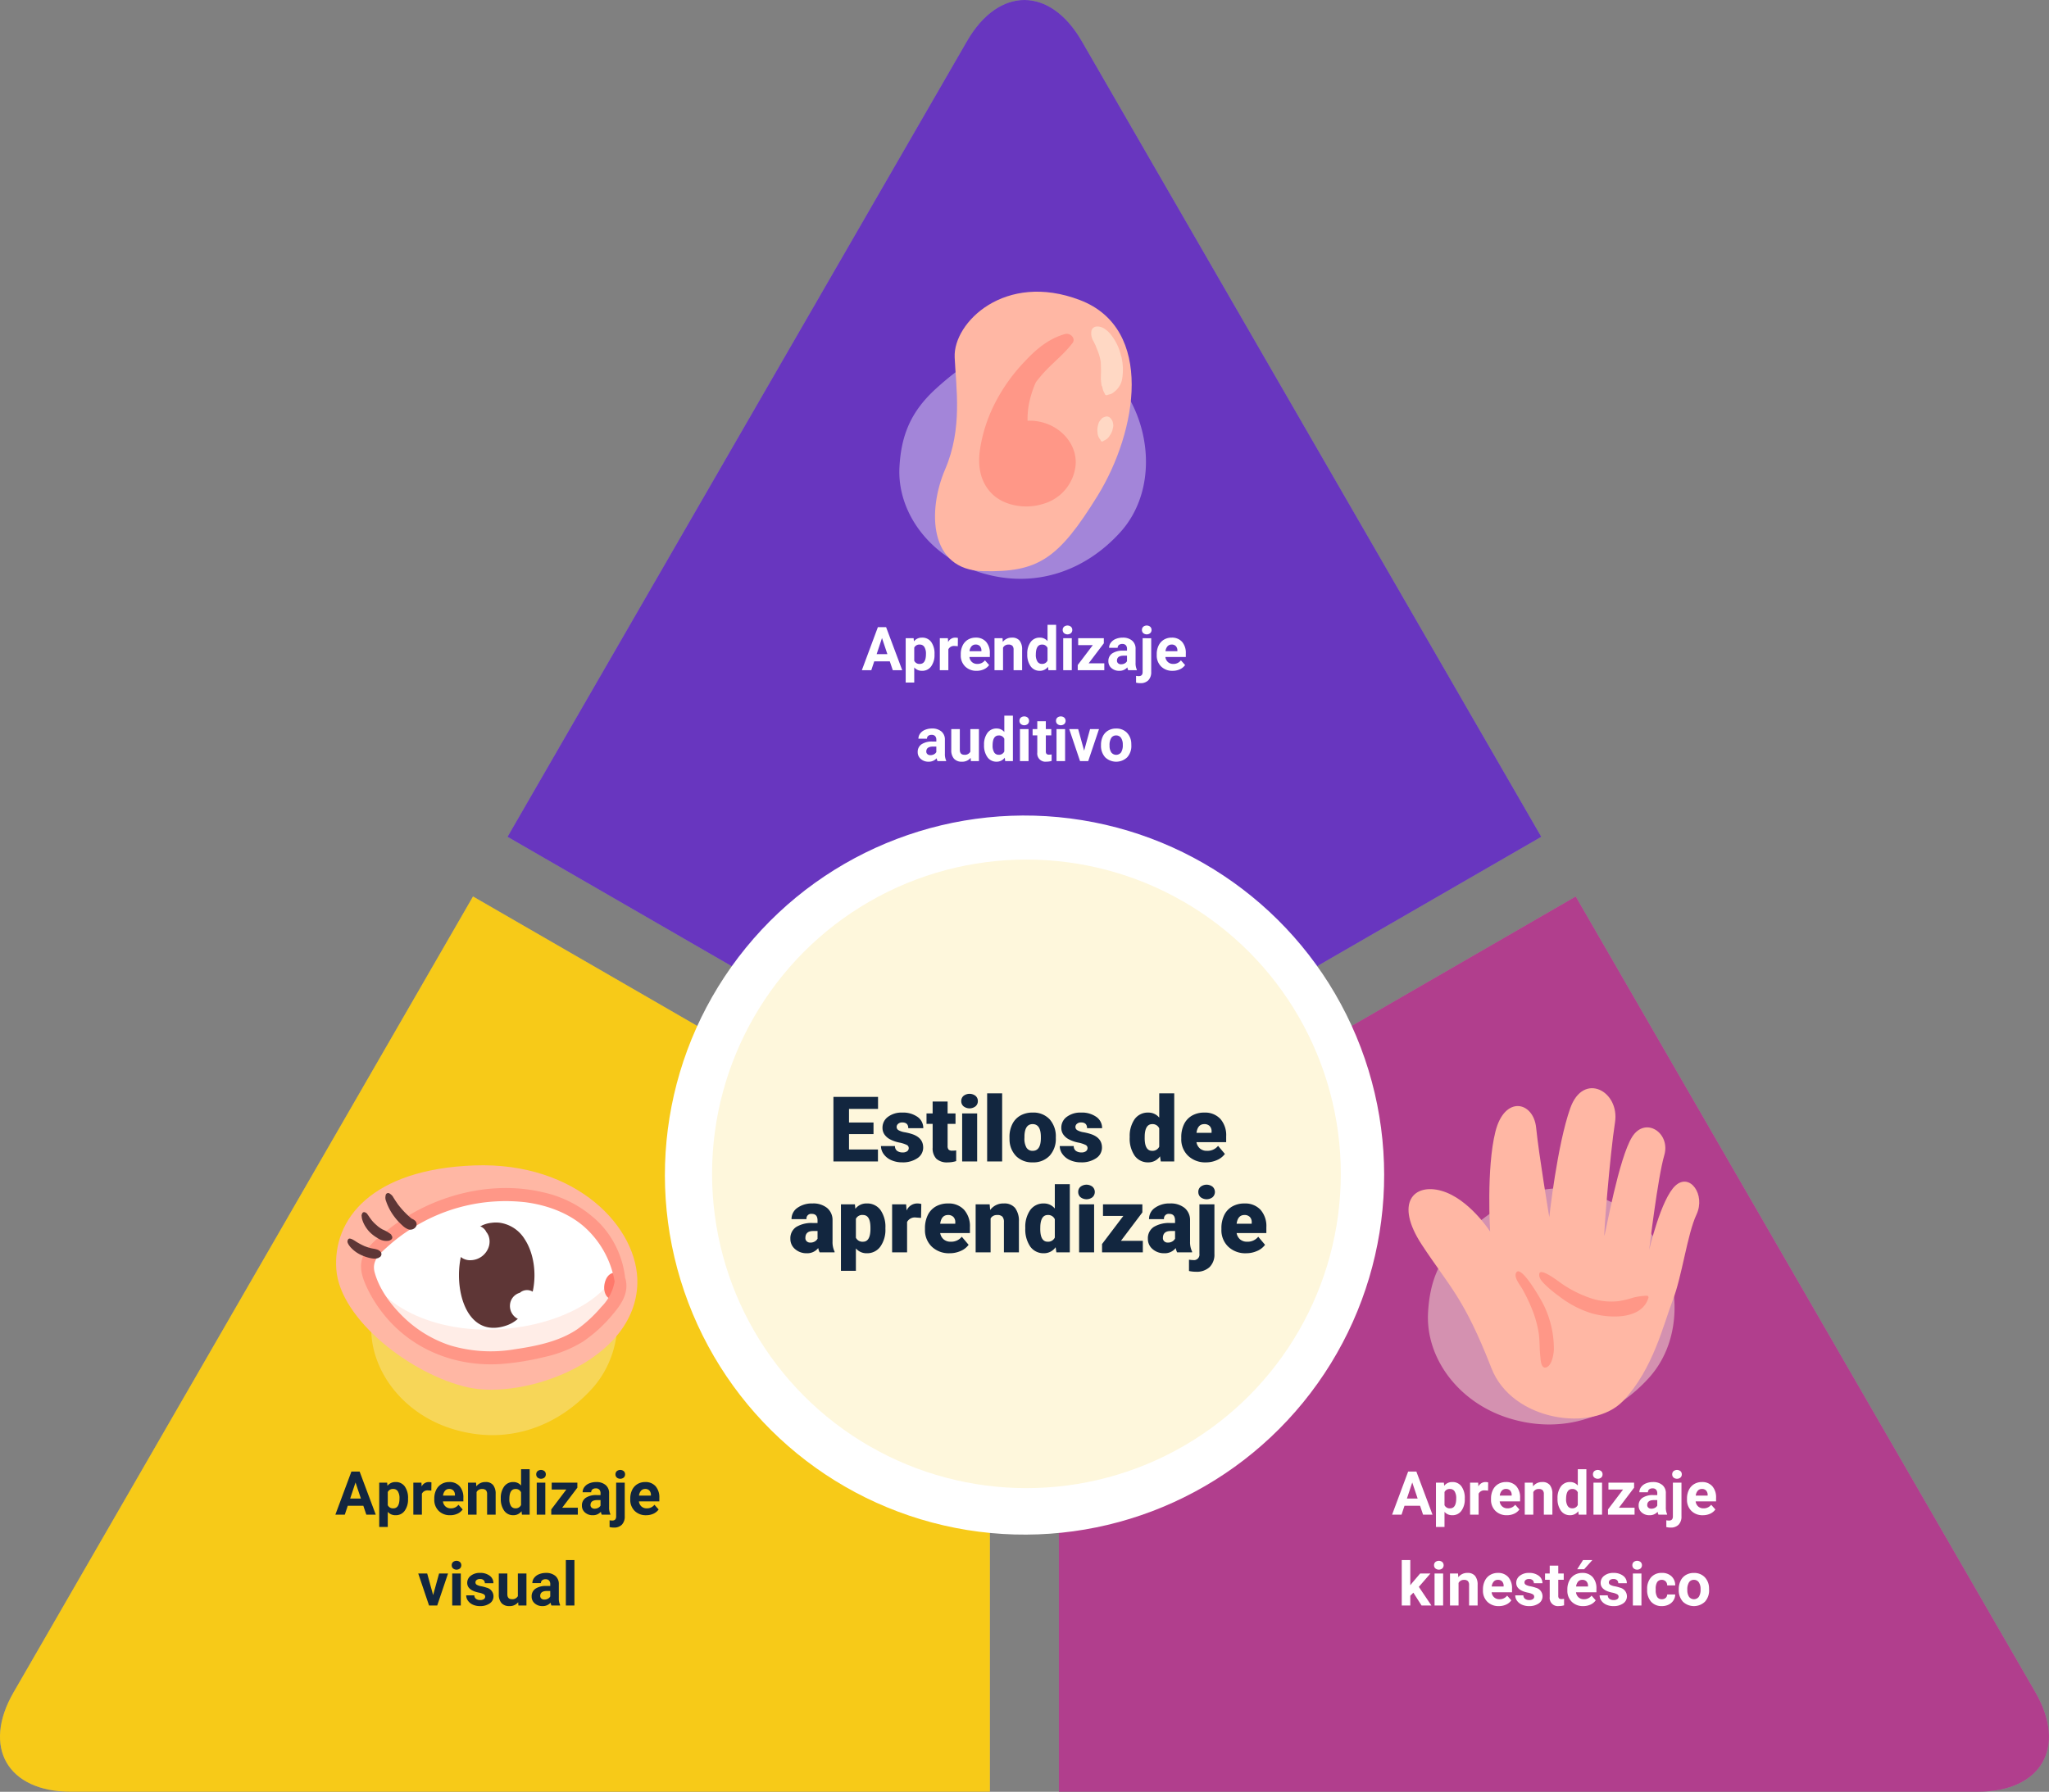 <svg xmlns="http://www.w3.org/2000/svg" width="540.978" height="473.183" viewBox="0 0 540.978 473.183">
  <rect x="0" y="0" width="540.978" height="473.183" fill="#808080" stroke="none"/>
  <g id="Grupo_136767" data-name="Grupo 136767" transform="translate(-529.511 -4696.729)">
    <g id="Grupo_136760" data-name="Grupo 136760" transform="translate(-0.489)">
      <g id="R9" transform="translate(530.001 4696.737)">
        <g id="Capa_2" data-name="Capa 2" transform="translate(-0.001 -0.007)">
          <g id="Capa_1" data-name="Capa 1">
            <g id="Grupo_136234" data-name="Grupo 136234">
              <g id="Shadow_2" data-name="Shadow 2">
                <g id="Grupo_136233" data-name="Grupo 136233">
                  <path id="Trazado_190491" data-name="Trazado 190491" d="M261.354,423.3H18.75C2,423.3-4.788,411.535,3.585,397.043l121.3-210.173,136.466,78.8V423.292Z" transform="translate(0.001 49.878)" fill="#939598"/>
                  <path id="Trazado_190492" data-name="Trazado 190492" d="M242.236,299.767,105.77,220.981l121.3-210.109c8.374-14.506,21.942-14.506,30.316,0L378.7,220.981,242.237,299.767Z" transform="translate(28.227 0.007)" fill="#939598"/>
                  <path id="Trazado_190493" data-name="Trazado 190493" d="M463.338,423.3H220.67V265.72l136.466-78.85L478.5,397.03c8.374,14.506,1.584,26.262-15.164,26.262Z" transform="translate(58.89 49.878)" fill="#939598"/>
                </g>
              </g>
              <g id="Body">
                <g id="_03" data-name="03" transform="translate(279.56 236.748)">
                  <path id="Trazado_190494" data-name="Trazado 190494" d="M463.338,423.3H220.67V265.72l136.466-78.85L478.5,397.03c8.374,14.506,1.584,26.262-15.164,26.262Z" transform="translate(-220.67 -186.87)" fill="#b13e8d"/>
                </g>
                <g id="_02" data-name="02" transform="translate(133.997)">
                  <path id="Trazado_190495" data-name="Trazado 190495" d="M242.236,299.767,105.77,220.981l121.3-210.109c8.374-14.506,21.942-14.506,30.316,0L378.7,220.981,242.237,299.767Z" transform="translate(-105.77 0.007)" fill="#6836bf"/>
                </g>
                <g id="_01" data-name="01" transform="translate(0 236.748)">
                  <path id="Trazado_190496" data-name="Trazado 190496" d="M261.354,423.3H18.75C2,423.3-4.788,411.535,3.585,397.043l121.3-210.173,136.466,78.8V423.292Z" transform="translate(0.001 -186.87)" fill="#f7ca18"/>
                </g>
              </g>
              <g id="Shadow" transform="translate(184.051 224.27)">
                <path id="Trazado_190497" data-name="Trazado 190497" d="M227.968,342.384A82.682,82.682,0,1,1,310.656,259.7,82.782,82.782,0,0,1,227.968,342.384Z" transform="translate(-145.28 -177.02)" fill="#58595b"/>
              </g>
              <g id="Circle" transform="translate(161.586 201.41)">
                <circle id="Elipse_5250" data-name="Elipse 5250" cx="94.951" cy="94.951" r="94.951" transform="translate(0 187.461) rotate(-80.8)" fill="#fff"/>
              </g>
            </g>
          </g>
        </g>
      </g>
      <circle id="Elipse_5251" data-name="Elipse 5251" cx="83" cy="83" r="83" transform="translate(718 4923.729)" fill="#fef7dc"/>
      <g id="Grupo_136764" data-name="Grupo 136764" transform="translate(0 3)">
        <path id="Trazado_193969" data-name="Trazado 193969" d="M34.429,1.719C24.748,1.864,16.4,7.727,9.659,13.872,2.944,19.986.488,26.306.039,34.557-.615,46.55,8.078,58.247,21.3,62.391c14.541,4.555,27.918-.517,37.067-10.647,9.818-10.875,8.327-28.6-.586-39.576C54.475,8.1,47.768,4.6,42.368,2.906a25.117,25.117,0,0,0-7.947-1.186Z" transform="translate(767.437 4782.514)" fill="#f7f4ff" opacity="0.414"/>
        <g id="Grupo_136743" data-name="Grupo 136743" transform="translate(776.862 4770.76)">
          <path id="Trazado_193970" data-name="Trazado 193970" d="M28.222,17.321c-.409-9.18,13.3-22.658,33.075-15.1S76.4,36.963,65.97,53.876s-15.819,20.238-30.2,19.94S21.03,57.809,25.7,46.927s2.872-21.454,2.519-29.606Z" transform="translate(-23.03 -0.006)" fill="#ffb7a4"/>
          <path id="Trazado_193971" data-name="Trazado 193971" d="M52.305,34.185a12.93,12.93,0,0,0-5.943-1.149,22.083,22.083,0,0,1,.254-3.822,27.14,27.14,0,0,1,1.922-6.33.084.084,0,0,1,.022-.044c.674-.862,1.359-1.712,2.11-2.53,2.464-2.7,5.446-4.96,7.6-7.866.829-1.116-.552-2.729-2.088-2.287C51.5,11.5,48.2,14.576,45.224,17.791A46.037,46.037,0,0,0,37.8,28.308a40.124,40.124,0,0,0-4.01,12.362c-.585,4.01-.077,8.3,3.049,11.522,3.193,3.292,8.948,4.286,13.6,2.806a11.832,11.832,0,0,0,8.595-10.13c.431-4.286-2.209-8.606-6.717-10.683Z" transform="translate(-21.925 1.049)" fill="#ff9787"/>
          <path id="Trazado_193972" data-name="Trazado 193972" d="M68.272,16.24a13.649,13.649,0,0,0-2.353-5.281,7.69,7.69,0,0,0-2.176-2.132c-1.1-.619-2.85-.917-3.325.652a4.094,4.094,0,0,0,.541,2.74c.155.309.32.619.475.939.033.055.044.088.066.122V13.3l.2.53c.044.1.177.453.276.674.022.055.11.265.122.3.144.365.265.729.376,1.1.1.342.188.674.265,1.016.044.188.077.387.11.574,0,.044.022.144.033.221a40.09,40.09,0,0,1,.022,4.154,9.541,9.541,0,0,0,.11,1.37,3.342,3.342,0,0,0,.122.74c.055.133.144.254.077.044.133.409.177.84.331,1.259.144.376.354.619.4.829a.517.517,0,0,0,.751.3c.331-.155.74-.166,1.1-.365a6.023,6.023,0,0,0,.994-.751A5.454,5.454,0,0,0,68.471,22.5a14.664,14.664,0,0,0-.166-6.275Z" transform="translate(-19.124 0.865)" fill="#ffd8c4"/>
          <path id="Trazado_193973" data-name="Trazado 193973" d="M66.039,32.271a3.938,3.938,0,0,0-.11-.806,1.966,1.966,0,0,0-.409-.895,3.328,3.328,0,0,0-.243-.309,1.355,1.355,0,0,0-1.359-.365l-.4.166c.387-.177.342-.155-.144.044a1.887,1.887,0,0,0-.53.442,7.6,7.6,0,0,0-.475.608,2.617,2.617,0,0,0-.3.773,4.852,4.852,0,0,0-.188,2.176,2.76,2.76,0,0,0,.1.674,1.753,1.753,0,0,0,.077.221,1.146,1.146,0,0,0,.243.475,1.335,1.335,0,0,0,.342.508h.011a.193.193,0,0,0,.011.055,1.7,1.7,0,0,0,.088.21c.122.276.486.232.663.088,0,0,.1-.077.166-.133.11-.033.365-.155.32-.133a1.721,1.721,0,0,0,.221-.177c.077-.066.088-.077.044-.033s-.033.033,0,.011a.987.987,0,0,0,.331-.243c.055-.055.11-.1.166-.155a2.944,2.944,0,0,0,.442-.608,4.408,4.408,0,0,0,.8-1.834,4.654,4.654,0,0,0,.133-.784Z" transform="translate(-18.967 3.117)" fill="#ffd8c4"/>
        </g>
      </g>
      <path id="Trazado_193974" data-name="Trazado 193974" d="M34.429,5.037C24.748,5.181,16.4,11.045,9.659,17.189,2.944,23.3.488,29.624.039,37.875-.615,49.868,8.078,61.564,21.3,65.709c14.541,4.555,27.918-.517,37.067-10.647,9.818-10.875,8.327-28.6-.586-39.576-3.308-4.069-10.016-7.567-15.415-9.27a25.117,25.117,0,0,0-7.947-1.186Z" transform="translate(906.996 5005.527)" fill="#fef7dc" opacity="0.451"/>
      <g id="Grupo_136745" data-name="Grupo 136745" transform="translate(901.875 4984.111)">
        <path id="Trazado_193975" data-name="Trazado 193975" d="M33.891,73.955C26.6,55.221,22.784,52.436,15.5,41.329S13.423,25.022,20.7,27.1s12.84,10.76,12.84,10.76S32.5,21.208,34.931,11.488,45,3.5,45.691,10.448s3.467,23.6,3.467,23.6,2.08-19.081,5.548-28.8S67.823.786,66.506,9.061,63.385,39.942,63.732,38.9s3.814-20.48,7.293-26.027,10.228-1.063,8.495,4.831-3.987,25.01-3.987,25.01,3.12-13.534,6.946-17,7.986,2.427,5.548,7.639-3.814,16.307-6.241,22.56S76.584,74.3,68.6,82.635s-29.275,5.293-34.707-8.68Z" transform="translate(-11.991 0.001)" fill="#ffb7a4"/>
        <path id="Trazado_193976" data-name="Trazado 193976" d="M43.72,50.438c-.485-1.017-5.744-10.3-7.062-8.321-.821,1.237,1.005,3.363,1.583,4.4a45.3,45.3,0,0,1,2.647,5.559,29.174,29.174,0,0,1,1.63,5.836c.347,2.092.22,4.184.451,6.276.092.786.116,3.456,1.549,3.028,1.526-.451,2-3.49,2.046-4.773a26.388,26.388,0,0,0-2.843-12.02Z" transform="translate(-8.182 6.518)" fill="#ff9787"/>
        <path id="Trazado_193977" data-name="Trazado 193977" d="M70.247,48.262a17.261,17.261,0,0,0-3.525.485,28.763,28.763,0,0,1-3.664.913,17.083,17.083,0,0,1-7.882-.844A30.867,30.867,0,0,1,47.4,44.795c-.439-.3-5.166-3.964-5.513-2.392-.254,1.144.763,2.173,1.5,2.912a33.975,33.975,0,0,0,3.791,3.144A27.019,27.019,0,0,0,55.673,52.9c4.692,1.352,13.256,1.78,15.013-4.091a.45.45,0,0,0-.428-.566Z" transform="translate(-7.342 6.544)" fill="#ff9787"/>
      </g>
      <g id="OBJECTS" transform="translate(628 5013.372)">
        <g id="Grupo_136749" data-name="Grupo 136749" transform="translate(0 0)">
          <path id="Trazado_193978" data-name="Trazado 193978" d="M34.429,0C24.748.144,16.4,6.015,9.652,12.152,2.944,18.266.488,24.586.039,32.837-.615,44.83,8.078,56.527,21.3,60.671c14.541,4.555,27.918-.517,37.067-10.647,9.818-10.875,8.327-28.6-.586-39.576C54.475,6.38,47.768,2.881,42.368,1.178A25.306,25.306,0,0,0,34.429,0Z" transform="translate(-0.005 0.004)" fill="#f7f4ff" opacity="0.28"/>
          <g id="Grupo_136748" data-name="Grupo 136748" transform="translate(-9.268 -8.908)">
            <path id="Trazado_193979" data-name="Trazado 193979" d="M83.593,38.125C83.924,23.557,67.7,6,40.541,6.994S3.124,21.242,4.116,34.486,23.988,62.3,38.887,65.617,83.119,58.67,83.593,38.136Z" transform="translate(-4.051 -6.954)" fill="#ffb7a4"/>
            <path id="Trazado_193980" data-name="Trazado 193980" d="M11.86,34.3c.143-6.131,14.182-21.206,35.6-20.346s28.937,13.884,30.591,22.43S66.922,57.932,46.7,58.406,11.607,45.349,11.86,34.288Z" transform="translate(-3.249 -6.238)" fill="#ffede7"/>
            <path id="Trazado_193981" data-name="Trazado 193981" d="M11.47,31.122C11.779,26.192,26.159,13.7,47.476,13.83s28.474,10.388,29.9,17.225S65.716,48.678,45.546,49.593,10.93,40.032,11.481,31.133Z" transform="translate(-3.289 -6.247)" fill="#fff"/>
            <path id="Trazado_193982" data-name="Trazado 193982" d="M50.86,25.126a9.282,9.282,0,0,0-6.595-4.4,8.371,8.371,0,0,0-2.228.022,7.442,7.442,0,0,0-4.113,1.764c-.132.11-.265.21-.4.32-.022.022-.055.044-.077.066l-.232.232c-.1.1-.221.2-.32.3-6.341,6.848-4.191,29.091,9.186,24.4,7.83-2.746,9.318-15.726,4.775-22.717Z" transform="translate(-1.027 -5.545)" fill="#5e3636"/>
            <path id="Trazado_193983" data-name="Trazado 193983" d="M41.264,23.944a3.387,3.387,0,0,0-.54-.871c-.044-.077-.066-.154-.11-.232a3.088,3.088,0,0,0-1.279-1.158,3.9,3.9,0,0,0-3.463.088,4.92,4.92,0,0,0-2.15,2.79,6.985,6.985,0,0,0-.3,1.169,3.508,3.508,0,0,0-.088,3.286,3.9,3.9,0,0,0,3.308,1.533A5.145,5.145,0,0,0,41.3,27.264a4.484,4.484,0,0,0-.022-3.319Z" transform="translate(-1.08 -5.477)" fill="#fff"/>
            <path id="Trazado_193984" data-name="Trazado 193984" d="M52.9,38.692a3.153,3.153,0,0,0-1.4-1.533,2.909,2.909,0,0,0-2.647.011,2.627,2.627,0,0,0-.54.375,3.7,3.7,0,0,0-1.378.728,3.608,3.608,0,0,0-1.246,2.459,3.828,3.828,0,0,0,2.735,3.981,3.69,3.69,0,0,0,4.235-1.9,5.33,5.33,0,0,0,.618-2.128,4.2,4.2,0,0,0-.4-2.007Z" transform="translate(0.226 -3.881)" fill="#fff"/>
            <path id="Trazado_193985" data-name="Trazado 193985" d="M70.942,35.992a.751.751,0,0,0,.033-.132,2.577,2.577,0,0,1,.077-.276.872.872,0,0,1,.055-.143c.022-.055.055-.121.066-.143a1.74,1.74,0,0,1,.165-.265c.11-.165.187-.353.3-.529a1.119,1.119,0,0,0,.132-.783,1,1,0,0,0-.805-.926,1.251,1.251,0,0,0-.915.121,2.716,2.716,0,0,0-.893.761,3.144,3.144,0,0,0-.364.573,5.549,5.549,0,0,0-.529,1.864c-.143,1.257.265,3.044,1.621,3.463a1.213,1.213,0,0,0,1.522-1.158,2.42,2.42,0,0,0-.287-1.07v-.011h0c-.022-.088-.055-.176-.077-.265s-.055-.2-.077-.3a.083.083,0,0,0-.011-.055,4.42,4.42,0,0,1-.011-.54v-.165Z" transform="translate(2.546 -4.302)" fill="#ff796b"/>
            <path id="Trazado_193986" data-name="Trazado 193986" d="M79.912,36.594a1.5,1.5,0,0,0-.143-.331,24.911,24.911,0,0,0-6.528-14.336,30.145,30.145,0,0,0-15.1-8.381C46.609,10.789,34.026,13.2,23.77,18.961a51.922,51.922,0,0,0-7.289,4.985C14.264,25.754,11.6,27.86,10.5,30.584c-1.191,2.977.1,6.131,1.434,8.833A35.272,35.272,0,0,0,16.3,46.111c7.565,9.23,19.122,13.608,30.9,12.748a69.616,69.616,0,0,0,11.27-1.842,32.692,32.692,0,0,0,10.112-4.025,38.027,38.027,0,0,0,7.973-7.311c2.195-2.569,4.18-5.58,3.341-9.076ZM73.45,43.817a35.684,35.684,0,0,1-6.264,5.834c-4.8,3.286-10.951,4.51-16.608,5.337a37.355,37.355,0,0,1-17.027-1.026A32,32,0,0,1,21.4,46.651c-3.352-3.2-6.562-7.455-7.786-12-.816-3.044,1.323-4.874,3.4-6.749a44.933,44.933,0,0,1,6.363-4.8A46.186,46.186,0,0,1,53.446,16.16c5.558.728,11.182,2.724,15.461,6.44a25.017,25.017,0,0,1,8.072,14.479,12.631,12.631,0,0,1-3.529,6.738Z" transform="translate(-3.436 -6.393)" fill="#ff9787"/>
            <path id="Trazado_193987" data-name="Trazado 193987" d="M23.493,20.756c.452.32-.055-.044-.143-.11a1.313,1.313,0,0,0-.165-.1c-.143-.077-.3-.143-.441-.221h-.011L22.71,20.3l-.232-.2-.507-.441a24.477,24.477,0,0,1-1.831-1.875c-.265-.309-.518-.618-.772-.937a1.407,1.407,0,0,0-.132-.165,2.076,2.076,0,0,1-.176-.254c-.132-.187-.254-.375-.375-.551q-.38-.562-.728-1.125a2.493,2.493,0,0,0-.915-.97.673.673,0,0,0-.893-.011.7.7,0,0,0-.232.507,2.39,2.39,0,0,0,.132,1.489,12.931,12.931,0,0,0,.618,1.522,14.255,14.255,0,0,0,1.544,2.547,15.308,15.308,0,0,0,2.139,2.327,4.6,4.6,0,0,0,1.5,1,1.737,1.737,0,0,0,2.1-.728,1.266,1.266,0,0,0-.43-1.665Z" transform="translate(-2.839 -6.269)" fill="#5e3636"/>
            <g id="Grupo_136747" data-name="Grupo 136747" transform="translate(6.737 12.388)">
              <path id="Trazado_193988" data-name="Trazado 193988" d="M17.382,23.812l-.022-.022a.159.159,0,0,0,.022.033Z" transform="translate(-9.42 -17.611)" fill="#5e3636"/>
              <path id="Trazado_193989" data-name="Trazado 193989" d="M18.122,24.4c.011.066,0,.044-.033-.044h0l-.011-.011v-.011a.764.764,0,0,0-.221-.342,1.877,1.877,0,0,0-.287-.2,9.1,9.1,0,0,0-1.864-1.037,9,9,0,0,1-.97-.618c-.022-.011-.1-.077-.132-.1s-.066-.055-.077-.055c-.154-.132-.3-.265-.452-.4a10.267,10.267,0,0,1-.794-.75c-.121-.132-.243-.265-.364-.408-.011-.022-.088-.11-.121-.154s-.077-.11-.088-.121c-.1-.132-.2-.254-.3-.386.132.176-.055-.088-.066-.1-.1-.132-.187-.276-.276-.408-.121-.187-.276-.386-.342-.485a1.211,1.211,0,0,0-.673-.54.54.54,0,0,0-.75.342,1.412,1.412,0,0,0-.143.43,1.164,1.164,0,0,0,.022.276,3.881,3.881,0,0,0,.11.717,6.926,6.926,0,0,0,.485,1.279A8.7,8.7,0,0,0,12.3,23.44a9.742,9.742,0,0,0,2.084,1.588,4.015,4.015,0,0,0,2.735.728,1.316,1.316,0,0,0,.629-.2h0c.011,0,.022,0,.044-.022a.806.806,0,0,0,.375-.32.711.711,0,0,0-.055-.816Z" transform="translate(-10.16 -18.187)" fill="#5e3636"/>
            </g>
            <path id="Trazado_193990" data-name="Trazado 193990" d="M15.272,27.762c.066.033.011.011-.033-.022a1.785,1.785,0,0,0-.584-.32c-.165-.055-.331-.1-.5-.143-.375-.088-.772-.132-1.147-.221a10.692,10.692,0,0,1-1.059-.309c-.187-.066-.364-.132-.551-.2-.011,0-.1-.044-.143-.055s-.21-.1-.21-.1a16.466,16.466,0,0,1-1.941-1.048,11.066,11.066,0,0,0-.981-.6c-.276-.143-.937-.43-1.158-.033a.971.971,0,0,0-.143.86,3.069,3.069,0,0,0,.265.54,5.53,5.53,0,0,0,.849,1.037,8.477,8.477,0,0,0,2.073,1.511,11.426,11.426,0,0,0,2.371.9,7.087,7.087,0,0,0,1.434.243,3.6,3.6,0,0,0,.772-.077A1.765,1.765,0,0,0,15,29.6c.243-.2.32-.254.21-.154-.066.044-.044.044.066-.011a.961.961,0,0,0,0-1.654Z" transform="translate(-3.771 -5.148)" fill="#5e3636"/>
          </g>
        </g>
      </g>
    </g>
    <path id="Trazado_194014" data-name="Trazado 194014" d="M22.438,14.656H18.328L17.547,17H15.055L19.289,5.625h2.172L25.719,17H23.227Zm-3.477-1.9H21.8L20.375,8.5Zm15.281.094a5.07,5.07,0,0,1-.887,3.129,2.843,2.843,0,0,1-2.395,1.176,2.633,2.633,0,0,1-2.07-.891V20.25H26.633V8.547h2.094l.078.828a2.654,2.654,0,0,1,2.141-.984,2.862,2.862,0,0,1,2.43,1.156,5.207,5.207,0,0,1,.867,3.188Zm-2.258-.164a3.327,3.327,0,0,0-.418-1.82,1.361,1.361,0,0,0-1.215-.641,1.478,1.478,0,0,0-1.461.813V14.5a1.5,1.5,0,0,0,1.477.836Q31.984,15.336,31.984,12.688Zm8.406-2.023a6.134,6.134,0,0,0-.812-.062,1.654,1.654,0,0,0-1.68.867V17H35.641V8.547h2.133l.063,1.008a2.092,2.092,0,0,1,1.883-1.164,2.366,2.366,0,0,1,.7.1Zm4.977,6.492a4.15,4.15,0,0,1-3.027-1.141,4.054,4.054,0,0,1-1.168-3.039v-.219a5.106,5.106,0,0,1,.492-2.277,3.612,3.612,0,0,1,1.395-1.547,3.914,3.914,0,0,1,2.059-.543,3.508,3.508,0,0,1,2.73,1.094,4.444,4.444,0,0,1,1,3.1v.922H43.461a2.1,2.1,0,0,0,.66,1.328,2,2,0,0,0,1.395.5,2.437,2.437,0,0,0,2.039-.945l1.109,1.242a3.389,3.389,0,0,1-1.375,1.121A4.511,4.511,0,0,1,45.367,17.156Zm-.258-6.937a1.414,1.414,0,0,0-1.09.453,2.341,2.341,0,0,0-.535,1.3h3.141v-.18a1.669,1.669,0,0,0-.406-1.16A1.459,1.459,0,0,0,45.109,10.219ZM52.2,8.547l.07.977A2.951,2.951,0,0,1,54.7,8.391a2.453,2.453,0,0,1,2,.789,3.682,3.682,0,0,1,.672,2.359V17H55.117V11.594a1.465,1.465,0,0,0-.312-1.043,1.4,1.4,0,0,0-1.039-.324,1.553,1.553,0,0,0-1.43.813V17H50.078V8.547Zm6.531,4.164a5.094,5.094,0,0,1,.887-3.148,2.877,2.877,0,0,1,2.426-1.172,2.589,2.589,0,0,1,2.039.922V5h2.266V17H64.313l-.109-.9a2.657,2.657,0,0,1-2.172,1.055,2.869,2.869,0,0,1-2.395-1.176A5.258,5.258,0,0,1,58.734,12.711Zm2.258.164a3.328,3.328,0,0,0,.414,1.82,1.349,1.349,0,0,0,1.2.633,1.511,1.511,0,0,0,1.477-.883V11.109a1.489,1.489,0,0,0-1.461-.883Q60.992,10.227,60.992,12.875ZM70.484,17H68.219V8.547h2.266Zm-2.4-10.641a1.112,1.112,0,0,1,.34-.836,1.465,1.465,0,0,1,1.848,0,1.105,1.105,0,0,1,.344.836,1.108,1.108,0,0,1-.348.844,1.448,1.448,0,0,1-1.836,0A1.108,1.108,0,0,1,68.086,6.359Zm6.852,8.82H79.07V17H72.055V15.625l3.977-5.25H72.172V8.547h6.773V9.883ZM85.383,17a2.507,2.507,0,0,1-.227-.758,2.732,2.732,0,0,1-2.133.914,3,3,0,0,1-2.059-.719,2.312,2.312,0,0,1-.816-1.812,2.389,2.389,0,0,1,1-2.062,4.915,4.915,0,0,1,2.879-.727h1.039v-.484a1.393,1.393,0,0,0-.3-.937,1.183,1.183,0,0,0-.949-.352,1.345,1.345,0,0,0-.895.273.929.929,0,0,0-.324.75H80.336a2.268,2.268,0,0,1,.453-1.359,3,3,0,0,1,1.281-.98,4.669,4.669,0,0,1,1.859-.355,3.689,3.689,0,0,1,2.48.785,2.747,2.747,0,0,1,.918,2.207v3.664a4.041,4.041,0,0,0,.336,1.82V17Zm-1.867-1.57a1.945,1.945,0,0,0,.922-.223,1.462,1.462,0,0,0,.625-.6V13.156h-.844q-1.7,0-1.8,1.172l-.008.133a.9.9,0,0,0,.3.7A1.153,1.153,0,0,0,83.516,15.43Zm7.938-6.883v8.914a3.024,3.024,0,0,1-.742,2.176,2.821,2.821,0,0,1-2.141.777,4.591,4.591,0,0,1-1.117-.133V18.492a4.238,4.238,0,0,0,.711.07q1.023,0,1.023-1.086V8.547ZM89.008,6.359a1.112,1.112,0,0,1,.34-.836,1.47,1.47,0,0,1,1.852,0,1.112,1.112,0,0,1,.34.836,1.108,1.108,0,0,1-.348.844,1.448,1.448,0,0,1-1.836,0A1.108,1.108,0,0,1,89.008,6.359Zm8.1,10.8a4.15,4.15,0,0,1-3.027-1.141,4.054,4.054,0,0,1-1.168-3.039v-.219a5.106,5.106,0,0,1,.492-2.277A3.612,3.612,0,0,1,94.8,8.934a3.914,3.914,0,0,1,2.059-.543,3.508,3.508,0,0,1,2.73,1.094,4.444,4.444,0,0,1,1,3.1v.922H95.2a2.1,2.1,0,0,0,.66,1.328,2,2,0,0,0,1.395.5,2.437,2.437,0,0,0,2.039-.945l1.109,1.242a3.389,3.389,0,0,1-1.375,1.121A4.511,4.511,0,0,1,97.109,17.156Zm-.258-6.937a1.414,1.414,0,0,0-1.09.453,2.341,2.341,0,0,0-.535,1.3h3.141v-.18a1.669,1.669,0,0,0-.406-1.16A1.459,1.459,0,0,0,96.852,10.219ZM35.039,41a2.507,2.507,0,0,1-.227-.758,2.732,2.732,0,0,1-2.133.914,3,3,0,0,1-2.059-.719,2.312,2.312,0,0,1-.816-1.812,2.389,2.389,0,0,1,1-2.062,4.915,4.915,0,0,1,2.879-.727h1.039v-.484a1.393,1.393,0,0,0-.3-.937,1.183,1.183,0,0,0-.949-.352,1.345,1.345,0,0,0-.895.273.929.929,0,0,0-.324.75H29.992a2.268,2.268,0,0,1,.453-1.359,3,3,0,0,1,1.281-.98,4.669,4.669,0,0,1,1.859-.355,3.689,3.689,0,0,1,2.48.785,2.747,2.747,0,0,1,.918,2.207v3.664a4.041,4.041,0,0,0,.336,1.82V41Zm-1.867-1.57a1.945,1.945,0,0,0,.922-.223,1.462,1.462,0,0,0,.625-.6V37.156h-.844q-1.7,0-1.8,1.172l-.008.133a.9.9,0,0,0,.3.7A1.153,1.153,0,0,0,33.172,39.43Zm10.609.711a2.831,2.831,0,0,1-2.312,1.016,2.67,2.67,0,0,1-2.074-.781,3.335,3.335,0,0,1-.73-2.289V32.547h2.258v5.461q0,1.32,1.2,1.32a1.631,1.631,0,0,0,1.578-.8V32.547h2.266V41H43.844Zm3.539-3.43a5.094,5.094,0,0,1,.887-3.148,2.877,2.877,0,0,1,2.426-1.172,2.589,2.589,0,0,1,2.039.922V29h2.266V41H52.9l-.109-.9a2.657,2.657,0,0,1-2.172,1.055,2.869,2.869,0,0,1-2.395-1.176A5.258,5.258,0,0,1,47.32,36.711Zm2.258.164a3.328,3.328,0,0,0,.414,1.82,1.349,1.349,0,0,0,1.2.633,1.511,1.511,0,0,0,1.477-.883V35.109a1.489,1.489,0,0,0-1.461-.883Q49.578,34.227,49.578,36.875ZM59.07,41H56.8V32.547H59.07Zm-2.4-10.641a1.112,1.112,0,0,1,.34-.836,1.465,1.465,0,0,1,1.848,0,1.193,1.193,0,0,1,0,1.68,1.448,1.448,0,0,1-1.836,0A1.108,1.108,0,0,1,56.672,30.359Zm6.961.109v2.078h1.445V34.2H63.633v4.219a1.007,1.007,0,0,0,.18.672.9.9,0,0,0,.688.2,3.6,3.6,0,0,0,.664-.055v1.711a4.648,4.648,0,0,1-1.367.2,2.156,2.156,0,0,1-2.422-2.4V34.2H60.141V32.547h1.234V30.469ZM68.719,41H66.453V32.547h2.266Zm-2.4-10.641a1.112,1.112,0,0,1,.34-.836,1.465,1.465,0,0,1,1.848,0,1.193,1.193,0,0,1,0,1.68,1.448,1.448,0,0,1-1.836,0A1.108,1.108,0,0,1,66.32,30.359Zm7.422,7.883,1.57-5.7h2.359L74.82,41H72.664l-2.852-8.453h2.359ZM78.2,36.7a5.013,5.013,0,0,1,.484-2.242,3.546,3.546,0,0,1,1.395-1.523,4.069,4.069,0,0,1,2.113-.539,3.849,3.849,0,0,1,2.793,1.047,4.2,4.2,0,0,1,1.207,2.844l.016.578a4.418,4.418,0,0,1-1.086,3.121,4.209,4.209,0,0,1-5.832,0A4.5,4.5,0,0,1,78.2,36.8Zm2.258.164a3.151,3.151,0,0,0,.453,1.84,1.629,1.629,0,0,0,2.578.008,3.448,3.448,0,0,0,.461-2.012,3.12,3.12,0,0,0-.461-1.828,1.5,1.5,0,0,0-1.3-.648,1.475,1.475,0,0,0-1.281.645A3.506,3.506,0,0,0,80.453,36.859Z" transform="translate(742 4856.729)" fill="#fff"/>
    <path id="Trazado_194016" data-name="Trazado 194016" d="M17.438,14.656H13.328L12.547,17H10.055L14.289,5.625h2.172L20.719,17H18.227Zm-3.477-1.9H16.8L15.375,8.5Zm15.281.094a5.07,5.07,0,0,1-.887,3.129,2.843,2.843,0,0,1-2.395,1.176,2.633,2.633,0,0,1-2.07-.891V20.25H21.633V8.547h2.094l.078.828a2.654,2.654,0,0,1,2.141-.984,2.862,2.862,0,0,1,2.43,1.156,5.207,5.207,0,0,1,.867,3.188Zm-2.258-.164a3.327,3.327,0,0,0-.418-1.82,1.361,1.361,0,0,0-1.215-.641,1.478,1.478,0,0,0-1.461.813V14.5a1.5,1.5,0,0,0,1.477.836Q26.984,15.336,26.984,12.688Zm8.406-2.023a6.134,6.134,0,0,0-.812-.062,1.654,1.654,0,0,0-1.68.867V17H30.641V8.547h2.133l.063,1.008a2.092,2.092,0,0,1,1.883-1.164,2.366,2.366,0,0,1,.7.1Zm4.977,6.492a4.15,4.15,0,0,1-3.027-1.141,4.054,4.054,0,0,1-1.168-3.039v-.219a5.106,5.106,0,0,1,.492-2.277,3.612,3.612,0,0,1,1.395-1.547,3.914,3.914,0,0,1,2.059-.543,3.508,3.508,0,0,1,2.73,1.094,4.444,4.444,0,0,1,1,3.1v.922H38.461a2.1,2.1,0,0,0,.66,1.328,2,2,0,0,0,1.395.5,2.437,2.437,0,0,0,2.039-.945l1.109,1.242a3.389,3.389,0,0,1-1.375,1.121A4.511,4.511,0,0,1,40.367,17.156Zm-.258-6.937a1.414,1.414,0,0,0-1.09.453,2.341,2.341,0,0,0-.535,1.3h3.141v-.18a1.669,1.669,0,0,0-.406-1.16A1.459,1.459,0,0,0,40.109,10.219ZM47.2,8.547l.07.977A2.951,2.951,0,0,1,49.7,8.391a2.453,2.453,0,0,1,2,.789,3.682,3.682,0,0,1,.672,2.359V17H50.117V11.594a1.465,1.465,0,0,0-.312-1.043,1.4,1.4,0,0,0-1.039-.324,1.553,1.553,0,0,0-1.43.813V17H45.078V8.547Zm6.531,4.164a5.094,5.094,0,0,1,.887-3.148,2.877,2.877,0,0,1,2.426-1.172,2.589,2.589,0,0,1,2.039.922V5h2.266V17H59.313l-.109-.9a2.657,2.657,0,0,1-2.172,1.055,2.869,2.869,0,0,1-2.395-1.176A5.258,5.258,0,0,1,53.734,12.711Zm2.258.164a3.328,3.328,0,0,0,.414,1.82,1.349,1.349,0,0,0,1.2.633,1.511,1.511,0,0,0,1.477-.883V11.109a1.489,1.489,0,0,0-1.461-.883Q55.992,10.227,55.992,12.875ZM65.484,17H63.219V8.547h2.266Zm-2.4-10.641a1.112,1.112,0,0,1,.34-.836,1.465,1.465,0,0,1,1.848,0,1.105,1.105,0,0,1,.344.836,1.108,1.108,0,0,1-.348.844,1.448,1.448,0,0,1-1.836,0A1.108,1.108,0,0,1,63.086,6.359Zm6.852,8.82H74.07V17H67.055V15.625l3.977-5.25H67.172V8.547h6.773V9.883ZM80.383,17a2.507,2.507,0,0,1-.227-.758,2.732,2.732,0,0,1-2.133.914,3,3,0,0,1-2.059-.719,2.312,2.312,0,0,1-.816-1.812,2.389,2.389,0,0,1,1-2.062,4.915,4.915,0,0,1,2.879-.727h1.039v-.484a1.393,1.393,0,0,0-.3-.937,1.183,1.183,0,0,0-.949-.352,1.345,1.345,0,0,0-.895.273.929.929,0,0,0-.324.75H75.336a2.268,2.268,0,0,1,.453-1.359,3,3,0,0,1,1.281-.98,4.669,4.669,0,0,1,1.859-.355,3.689,3.689,0,0,1,2.48.785,2.747,2.747,0,0,1,.918,2.207v3.664a4.041,4.041,0,0,0,.336,1.82V17Zm-1.867-1.57a1.945,1.945,0,0,0,.922-.223,1.462,1.462,0,0,0,.625-.6V13.156h-.844q-1.7,0-1.8,1.172l-.008.133a.9.9,0,0,0,.3.7A1.153,1.153,0,0,0,78.516,15.43Zm7.938-6.883v8.914a3.024,3.024,0,0,1-.742,2.176,2.821,2.821,0,0,1-2.141.777,4.591,4.591,0,0,1-1.117-.133V18.492a4.238,4.238,0,0,0,.711.07q1.023,0,1.023-1.086V8.547ZM84.008,6.359a1.112,1.112,0,0,1,.34-.836,1.47,1.47,0,0,1,1.852,0,1.112,1.112,0,0,1,.34.836,1.108,1.108,0,0,1-.348.844,1.448,1.448,0,0,1-1.836,0A1.108,1.108,0,0,1,84.008,6.359Zm8.1,10.8a4.15,4.15,0,0,1-3.027-1.141,4.054,4.054,0,0,1-1.168-3.039v-.219a5.106,5.106,0,0,1,.492-2.277A3.612,3.612,0,0,1,89.8,8.934a3.914,3.914,0,0,1,2.059-.543,3.508,3.508,0,0,1,2.73,1.094,4.444,4.444,0,0,1,1,3.1v.922H90.2a2.1,2.1,0,0,0,.66,1.328,2,2,0,0,0,1.395.5,2.437,2.437,0,0,0,2.039-.945l1.109,1.242a3.389,3.389,0,0,1-1.375,1.121A4.511,4.511,0,0,1,92.109,17.156Zm-.258-6.937a1.414,1.414,0,0,0-1.09.453,2.341,2.341,0,0,0-.535,1.3h3.141v-.18a1.669,1.669,0,0,0-.406-1.16A1.459,1.459,0,0,0,91.852,10.219ZM35.867,38.242l1.57-5.7H39.8L36.945,41H34.789l-2.852-8.453H34.3ZM43.172,41H40.906V32.547h2.266Zm-2.4-10.641a1.112,1.112,0,0,1,.34-.836,1.465,1.465,0,0,1,1.848,0,1.193,1.193,0,0,1,0,1.68,1.448,1.448,0,0,1-1.836,0A1.108,1.108,0,0,1,40.773,30.359Zm8.836,8.3a.727.727,0,0,0-.41-.652,4.659,4.659,0,0,0-1.316-.426q-3.016-.633-3.016-2.562a2.323,2.323,0,0,1,.934-1.879,3.766,3.766,0,0,1,2.441-.754,4.053,4.053,0,0,1,2.574.758,2.388,2.388,0,0,1,.965,1.969H49.523a1.092,1.092,0,0,0-.312-.8A1.322,1.322,0,0,0,48.234,34a1.351,1.351,0,0,0-.883.258.814.814,0,0,0-.312.656.7.7,0,0,0,.355.605,3.657,3.657,0,0,0,1.2.4,9.8,9.8,0,0,1,1.422.379A2.336,2.336,0,0,1,51.8,38.57a2.205,2.205,0,0,1-.992,1.871,4.28,4.28,0,0,1-2.562.715,4.47,4.47,0,0,1-1.887-.379,3.166,3.166,0,0,1-1.293-1.039,2.414,2.414,0,0,1-.469-1.426h2.141a1.179,1.179,0,0,0,.445.922,1.766,1.766,0,0,0,1.109.32,1.635,1.635,0,0,0,.98-.246A.766.766,0,0,0,49.609,38.664Zm8.711,1.477a2.831,2.831,0,0,1-2.312,1.016,2.67,2.67,0,0,1-2.074-.781,3.335,3.335,0,0,1-.73-2.289V32.547h2.258v5.461q0,1.32,1.2,1.32a1.631,1.631,0,0,0,1.578-.8V32.547h2.266V41H58.383ZM67.109,41a2.507,2.507,0,0,1-.227-.758,2.732,2.732,0,0,1-2.133.914,3,3,0,0,1-2.059-.719,2.312,2.312,0,0,1-.816-1.812,2.389,2.389,0,0,1,1-2.062,4.915,4.915,0,0,1,2.879-.727h1.039v-.484a1.393,1.393,0,0,0-.3-.937,1.183,1.183,0,0,0-.949-.352,1.345,1.345,0,0,0-.895.273.929.929,0,0,0-.324.75H62.063a2.268,2.268,0,0,1,.453-1.359,3,3,0,0,1,1.281-.98,4.669,4.669,0,0,1,1.859-.355,3.689,3.689,0,0,1,2.48.785,2.747,2.747,0,0,1,.918,2.207v3.664a4.041,4.041,0,0,0,.336,1.82V41Zm-1.867-1.57a1.945,1.945,0,0,0,.922-.223,1.462,1.462,0,0,0,.625-.6V37.156h-.844q-1.7,0-1.8,1.172l-.008.133a.9.9,0,0,0,.3.7A1.153,1.153,0,0,0,65.242,39.43ZM73.172,41H70.906V29h2.266Z" transform="translate(608 5079.729)" fill="#12263f"/>
    <path id="Trazado_194017" data-name="Trazado 194017" d="M20.438,14.656H16.328L15.547,17H13.055L17.289,5.625h2.172L23.719,17H21.227Zm-3.477-1.9H19.8L18.375,8.5Zm15.281.094a5.07,5.07,0,0,1-.887,3.129,2.843,2.843,0,0,1-2.395,1.176,2.633,2.633,0,0,1-2.07-.891V20.25H24.633V8.547h2.094l.078.828a2.654,2.654,0,0,1,2.141-.984,2.862,2.862,0,0,1,2.43,1.156,5.207,5.207,0,0,1,.867,3.188Zm-2.258-.164a3.327,3.327,0,0,0-.418-1.82,1.361,1.361,0,0,0-1.215-.641,1.478,1.478,0,0,0-1.461.813V14.5a1.5,1.5,0,0,0,1.477.836Q29.984,15.336,29.984,12.688Zm8.406-2.023a6.134,6.134,0,0,0-.812-.062,1.654,1.654,0,0,0-1.68.867V17H33.641V8.547h2.133l.063,1.008a2.092,2.092,0,0,1,1.883-1.164,2.366,2.366,0,0,1,.7.1Zm4.977,6.492a4.15,4.15,0,0,1-3.027-1.141,4.054,4.054,0,0,1-1.168-3.039v-.219a5.106,5.106,0,0,1,.492-2.277,3.612,3.612,0,0,1,1.395-1.547,3.914,3.914,0,0,1,2.059-.543,3.508,3.508,0,0,1,2.73,1.094,4.444,4.444,0,0,1,1,3.1v.922H41.461a2.1,2.1,0,0,0,.66,1.328,2,2,0,0,0,1.395.5,2.437,2.437,0,0,0,2.039-.945l1.109,1.242a3.389,3.389,0,0,1-1.375,1.121A4.511,4.511,0,0,1,43.367,17.156Zm-.258-6.937a1.414,1.414,0,0,0-1.09.453,2.341,2.341,0,0,0-.535,1.3h3.141v-.18a1.669,1.669,0,0,0-.406-1.16A1.459,1.459,0,0,0,43.109,10.219ZM50.2,8.547l.07.977A2.951,2.951,0,0,1,52.7,8.391a2.453,2.453,0,0,1,2,.789,3.682,3.682,0,0,1,.672,2.359V17H53.117V11.594a1.465,1.465,0,0,0-.312-1.043,1.4,1.4,0,0,0-1.039-.324,1.553,1.553,0,0,0-1.43.813V17H48.078V8.547Zm6.531,4.164a5.094,5.094,0,0,1,.887-3.148,2.877,2.877,0,0,1,2.426-1.172,2.589,2.589,0,0,1,2.039.922V5h2.266V17H62.313l-.109-.9a2.657,2.657,0,0,1-2.172,1.055,2.869,2.869,0,0,1-2.395-1.176A5.258,5.258,0,0,1,56.734,12.711Zm2.258.164a3.328,3.328,0,0,0,.414,1.82,1.349,1.349,0,0,0,1.2.633,1.511,1.511,0,0,0,1.477-.883V11.109a1.489,1.489,0,0,0-1.461-.883Q58.992,10.227,58.992,12.875ZM68.484,17H66.219V8.547h2.266Zm-2.4-10.641a1.112,1.112,0,0,1,.34-.836,1.465,1.465,0,0,1,1.848,0,1.105,1.105,0,0,1,.344.836,1.108,1.108,0,0,1-.348.844,1.448,1.448,0,0,1-1.836,0A1.108,1.108,0,0,1,66.086,6.359Zm6.852,8.82H77.07V17H70.055V15.625l3.977-5.25H70.172V8.547h6.773V9.883ZM83.383,17a2.507,2.507,0,0,1-.227-.758,2.732,2.732,0,0,1-2.133.914,3,3,0,0,1-2.059-.719,2.312,2.312,0,0,1-.816-1.812,2.389,2.389,0,0,1,1-2.062,4.915,4.915,0,0,1,2.879-.727h1.039v-.484a1.393,1.393,0,0,0-.3-.937,1.183,1.183,0,0,0-.949-.352,1.345,1.345,0,0,0-.895.273.929.929,0,0,0-.324.75H78.336a2.268,2.268,0,0,1,.453-1.359,3,3,0,0,1,1.281-.98,4.669,4.669,0,0,1,1.859-.355,3.689,3.689,0,0,1,2.48.785,2.747,2.747,0,0,1,.918,2.207v3.664a4.041,4.041,0,0,0,.336,1.82V17Zm-1.867-1.57a1.945,1.945,0,0,0,.922-.223,1.462,1.462,0,0,0,.625-.6V13.156h-.844q-1.7,0-1.8,1.172l-.008.133a.9.9,0,0,0,.3.7A1.153,1.153,0,0,0,81.516,15.43Zm7.938-6.883v8.914a3.024,3.024,0,0,1-.742,2.176,2.821,2.821,0,0,1-2.141.777,4.591,4.591,0,0,1-1.117-.133V18.492a4.238,4.238,0,0,0,.711.07q1.023,0,1.023-1.086V8.547ZM87.008,6.359a1.112,1.112,0,0,1,.34-.836,1.47,1.47,0,0,1,1.852,0,1.112,1.112,0,0,1,.34.836,1.108,1.108,0,0,1-.348.844,1.448,1.448,0,0,1-1.836,0A1.108,1.108,0,0,1,87.008,6.359Zm8.1,10.8a4.15,4.15,0,0,1-3.027-1.141,4.054,4.054,0,0,1-1.168-3.039v-.219a5.106,5.106,0,0,1,.492-2.277A3.612,3.612,0,0,1,92.8,8.934a3.914,3.914,0,0,1,2.059-.543,3.508,3.508,0,0,1,2.73,1.094,4.444,4.444,0,0,1,1,3.1v.922H93.2a2.1,2.1,0,0,0,.66,1.328,2,2,0,0,0,1.395.5,2.437,2.437,0,0,0,2.039-.945l1.109,1.242a3.389,3.389,0,0,1-1.375,1.121A4.511,4.511,0,0,1,95.109,17.156Zm-.258-6.937a1.414,1.414,0,0,0-1.09.453,2.341,2.341,0,0,0-.535,1.3h3.141v-.18a1.669,1.669,0,0,0-.406-1.16A1.459,1.459,0,0,0,94.852,10.219ZM18.668,37.609l-.812.813V41H15.6V29h2.258v6.648l.438-.562,2.164-2.539h2.711L20.113,36.07,23.434,41H20.84ZM26.527,41H24.262V32.547h2.266Zm-2.4-10.641a1.112,1.112,0,0,1,.34-.836,1.465,1.465,0,0,1,1.848,0,1.193,1.193,0,0,1,0,1.68,1.448,1.448,0,0,1-1.836,0A1.108,1.108,0,0,1,24.129,30.359Zm6.336,2.188.07.977a2.951,2.951,0,0,1,2.43-1.133,2.453,2.453,0,0,1,2,.789,3.682,3.682,0,0,1,.672,2.359V41H33.379V35.594a1.465,1.465,0,0,0-.312-1.043,1.4,1.4,0,0,0-1.039-.324,1.553,1.553,0,0,0-1.43.813V41H28.34V32.547Zm10.773,8.609a4.15,4.15,0,0,1-3.027-1.141,4.054,4.054,0,0,1-1.168-3.039v-.219a5.106,5.106,0,0,1,.492-2.277,3.612,3.612,0,0,1,1.395-1.547,3.914,3.914,0,0,1,2.059-.543,3.508,3.508,0,0,1,2.73,1.094,4.444,4.444,0,0,1,1,3.1v.922H39.332a2.1,2.1,0,0,0,.66,1.328,2,2,0,0,0,1.395.5,2.437,2.437,0,0,0,2.039-.945l1.109,1.242a3.389,3.389,0,0,1-1.375,1.121A4.511,4.511,0,0,1,41.238,41.156Zm-.258-6.937a1.414,1.414,0,0,0-1.09.453,2.341,2.341,0,0,0-.535,1.3H42.5v-.18a1.669,1.669,0,0,0-.406-1.16A1.459,1.459,0,0,0,40.98,34.219Zm9.594,4.445a.727.727,0,0,0-.41-.652,4.659,4.659,0,0,0-1.316-.426q-3.016-.633-3.016-2.562a2.323,2.323,0,0,1,.934-1.879,3.766,3.766,0,0,1,2.441-.754,4.053,4.053,0,0,1,2.574.758,2.388,2.388,0,0,1,.965,1.969H50.488a1.092,1.092,0,0,0-.312-.8A1.322,1.322,0,0,0,49.2,34a1.351,1.351,0,0,0-.883.258.814.814,0,0,0-.312.656.7.7,0,0,0,.355.605,3.657,3.657,0,0,0,1.2.4,9.8,9.8,0,0,1,1.422.379A2.336,2.336,0,0,1,52.77,38.57a2.205,2.205,0,0,1-.992,1.871,4.28,4.28,0,0,1-2.562.715,4.47,4.47,0,0,1-1.887-.379,3.166,3.166,0,0,1-1.293-1.039,2.414,2.414,0,0,1-.469-1.426h2.141a1.179,1.179,0,0,0,.445.922,1.766,1.766,0,0,0,1.109.32,1.635,1.635,0,0,0,.98-.246A.766.766,0,0,0,50.574,38.664Zm6.352-8.2v2.078h1.445V34.2H56.926v4.219a1.007,1.007,0,0,0,.18.672.9.9,0,0,0,.688.2,3.6,3.6,0,0,0,.664-.055v1.711a4.648,4.648,0,0,1-1.367.2,2.156,2.156,0,0,1-2.422-2.4V34.2H53.434V32.547h1.234V30.469ZM63.52,41.156a4.15,4.15,0,0,1-3.027-1.141,4.054,4.054,0,0,1-1.168-3.039v-.219a5.106,5.106,0,0,1,.492-2.277,3.612,3.612,0,0,1,1.395-1.547,3.914,3.914,0,0,1,2.059-.543A3.508,3.508,0,0,1,66,33.484a4.444,4.444,0,0,1,1,3.1v.922H61.613a2.1,2.1,0,0,0,.66,1.328,2,2,0,0,0,1.395.5,2.437,2.437,0,0,0,2.039-.945l1.109,1.242a3.389,3.389,0,0,1-1.375,1.121A4.511,4.511,0,0,1,63.52,41.156Zm-.258-6.937a1.414,1.414,0,0,0-1.09.453,2.341,2.341,0,0,0-.535,1.3h3.141v-.18a1.669,1.669,0,0,0-.406-1.16A1.459,1.459,0,0,0,63.262,34.219Zm.2-5.219h2.461l-2.164,2.422H61.926Zm9.391,9.664a.727.727,0,0,0-.41-.652,4.659,4.659,0,0,0-1.316-.426q-3.016-.633-3.016-2.562a2.323,2.323,0,0,1,.934-1.879,3.766,3.766,0,0,1,2.441-.754,4.053,4.053,0,0,1,2.574.758,2.388,2.388,0,0,1,.965,1.969H72.77a1.092,1.092,0,0,0-.312-.8A1.322,1.322,0,0,0,71.48,34a1.351,1.351,0,0,0-.883.258.814.814,0,0,0-.312.656.7.7,0,0,0,.355.605,3.657,3.657,0,0,0,1.2.4,9.8,9.8,0,0,1,1.422.379,2.336,2.336,0,0,1,1.789,2.273,2.2,2.2,0,0,1-.992,1.871,4.28,4.28,0,0,1-2.562.715,4.47,4.47,0,0,1-1.887-.379,3.166,3.166,0,0,1-1.293-1.039,2.414,2.414,0,0,1-.469-1.426h2.141a1.179,1.179,0,0,0,.445.922,1.766,1.766,0,0,0,1.109.32,1.635,1.635,0,0,0,.98-.246A.766.766,0,0,0,72.855,38.664ZM78.887,41H76.621V32.547h2.266Zm-2.4-10.641a1.112,1.112,0,0,1,.34-.836,1.465,1.465,0,0,1,1.848,0,1.193,1.193,0,0,1,0,1.68,1.448,1.448,0,0,1-1.836,0A1.108,1.108,0,0,1,76.488,30.359Zm7.773,8.977a1.481,1.481,0,0,0,1.016-.344,1.2,1.2,0,0,0,.406-.914H87.8a2.9,2.9,0,0,1-.469,1.574,3.093,3.093,0,0,1-1.262,1.109,3.949,3.949,0,0,1-1.77.395A3.67,3.67,0,0,1,81.441,40a4.56,4.56,0,0,1-1.047-3.184v-.148a4.508,4.508,0,0,1,1.039-3.117,3.627,3.627,0,0,1,2.852-1.164,3.555,3.555,0,0,1,2.543.9,3.2,3.2,0,0,1,.973,2.4H85.684a1.539,1.539,0,0,0-.406-1.066,1.513,1.513,0,0,0-2.223.164,3.324,3.324,0,0,0-.4,1.863v.234a3.366,3.366,0,0,0,.4,1.875A1.378,1.378,0,0,0,84.262,39.336ZM88.738,36.7a5.013,5.013,0,0,1,.484-2.242,3.546,3.546,0,0,1,1.395-1.523,4.069,4.069,0,0,1,2.113-.539,3.849,3.849,0,0,1,2.793,1.047,4.2,4.2,0,0,1,1.207,2.844l.016.578A4.418,4.418,0,0,1,95.66,39.98a4.209,4.209,0,0,1-5.832,0,4.5,4.5,0,0,1-1.09-3.187ZM91,36.859a3.151,3.151,0,0,0,.453,1.84,1.629,1.629,0,0,0,2.578.008,3.448,3.448,0,0,0,.461-2.012,3.12,3.12,0,0,0-.461-1.828,1.5,1.5,0,0,0-1.3-.648,1.475,1.475,0,0,0-1.281.645A3.506,3.506,0,0,0,91,36.859Z" transform="translate(884 5079.729)" fill="#fff"/>
    <path id="Trazado_194015" data-name="Trazado 194015" d="M39.137,17.77H32.668v4.066h7.641V25H28.555V7.938H40.332v3.176H32.668v3.6h6.469Zm9.3,3.668a.912.912,0,0,0-.527-.809,8.021,8.021,0,0,0-2-.633,9.138,9.138,0,0,1-2.437-.861,4.083,4.083,0,0,1-1.465-1.295,3.092,3.092,0,0,1-.5-1.746,3.5,3.5,0,0,1,1.441-2.877,5.938,5.938,0,0,1,3.773-1.131,6.579,6.579,0,0,1,4.031,1.137,3.555,3.555,0,0,1,1.523,2.988H48.313q0-1.523-1.605-1.523a1.591,1.591,0,0,0-1.043.346,1.07,1.07,0,0,0-.422.861.982.982,0,0,0,.516.855,4.872,4.872,0,0,0,1.646.539,14.228,14.228,0,0,1,1.986.5q2.859.984,2.859,3.527a3.321,3.321,0,0,1-1.541,2.824,6.758,6.758,0,0,1-3.99,1.09,6.9,6.9,0,0,1-2.906-.586,4.86,4.86,0,0,1-1.992-1.594,3.609,3.609,0,0,1-.715-2.121H44.8a1.526,1.526,0,0,0,.586,1.283,2.41,2.41,0,0,0,1.441.4,1.9,1.9,0,0,0,1.213-.328A1.05,1.05,0,0,0,48.441,21.438ZM58.7,9.168V12.32h2.086v2.742H58.7v5.8a1.481,1.481,0,0,0,.258,1,1.383,1.383,0,0,0,1.02.281,5.793,5.793,0,0,0,.984-.07v2.824a7.288,7.288,0,0,1-2.227.34,4.137,4.137,0,0,1-3.012-.961,3.939,3.939,0,0,1-.973-2.918V15.063H53.129V12.32h1.617V9.168ZM66.5,25H62.539V12.32H66.5ZM62.3,9.051a1.763,1.763,0,0,1,.609-1.383,2.591,2.591,0,0,1,3.164,0,1.763,1.763,0,0,1,.609,1.383,1.763,1.763,0,0,1-.609,1.383,2.591,2.591,0,0,1-3.164,0A1.763,1.763,0,0,1,62.3,9.051ZM73.1,25H69.137V7H73.1Zm1.934-6.457a7.484,7.484,0,0,1,.738-3.381,5.28,5.28,0,0,1,2.121-2.279,6.388,6.388,0,0,1,3.246-.8,5.83,5.83,0,0,1,4.488,1.764,6.768,6.768,0,0,1,1.641,4.8v.141a6.566,6.566,0,0,1-1.646,4.705,5.846,5.846,0,0,1-4.459,1.74,5.912,5.912,0,0,1-4.348-1.623,6.348,6.348,0,0,1-1.77-4.4Zm3.949.246a4.718,4.718,0,0,0,.551,2.578,1.835,1.835,0,0,0,1.629.82q2.109,0,2.156-3.246v-.4q0-3.41-2.18-3.41-1.98,0-2.145,2.941Zm16.664,2.648a.912.912,0,0,0-.527-.809,8.021,8.021,0,0,0-2-.633,9.138,9.138,0,0,1-2.437-.861,4.083,4.083,0,0,1-1.465-1.295,3.092,3.092,0,0,1-.5-1.746,3.5,3.5,0,0,1,1.441-2.877,5.938,5.938,0,0,1,3.773-1.131,6.579,6.579,0,0,1,4.031,1.137,3.555,3.555,0,0,1,1.523,2.988H95.516q0-1.523-1.605-1.523a1.591,1.591,0,0,0-1.043.346,1.07,1.07,0,0,0-.422.861.982.982,0,0,0,.516.855,4.872,4.872,0,0,0,1.646.539,14.228,14.228,0,0,1,1.986.5q2.859.984,2.859,3.527a3.321,3.321,0,0,1-1.541,2.824,6.758,6.758,0,0,1-3.99,1.09,6.9,6.9,0,0,1-2.906-.586,4.86,4.86,0,0,1-1.992-1.594,3.609,3.609,0,0,1-.715-2.121H92a1.526,1.526,0,0,0,.586,1.283,2.41,2.41,0,0,0,1.441.4,1.9,1.9,0,0,0,1.213-.328A1.05,1.05,0,0,0,95.645,21.438Zm11.133-2.871a7.746,7.746,0,0,1,1.3-4.746,4.282,4.282,0,0,1,3.633-1.734,3.641,3.641,0,0,1,2.859,1.336V7h3.961V25H114.98l-.2-1.359a3.739,3.739,0,0,1-3.094,1.594A4.274,4.274,0,0,1,108.1,23.5,7.991,7.991,0,0,1,106.777,18.566Zm3.949.246q0,3.375,1.969,3.375a1.944,1.944,0,0,0,1.875-1.1V16.258a1.892,1.892,0,0,0-1.852-1.125q-1.828,0-1.98,2.953Zm16.184,6.422a6.518,6.518,0,0,1-4.723-1.74,6.009,6.009,0,0,1-1.8-4.529v-.328A7.787,7.787,0,0,1,121.1,15.2a5.274,5.274,0,0,1,2.1-2.3,6.35,6.35,0,0,1,3.281-.814,5.489,5.489,0,0,1,4.219,1.658,6.516,6.516,0,0,1,1.547,4.623V19.9H124.4a2.846,2.846,0,0,0,.926,1.676,2.755,2.755,0,0,0,1.852.609,3.549,3.549,0,0,0,2.93-1.312l1.8,2.133a5.045,5.045,0,0,1-2.092,1.623A7.069,7.069,0,0,1,126.91,25.234Zm-.445-10.1q-1.734,0-2.062,2.3h3.984v-.3a1.956,1.956,0,0,0-.48-1.471A1.912,1.912,0,0,0,126.465,15.133ZM24.91,49a4.459,4.459,0,0,1-.375-1.137,3.672,3.672,0,0,1-3.047,1.371,4.5,4.5,0,0,1-3.047-1.084,3.45,3.45,0,0,1-1.254-2.725,3.546,3.546,0,0,1,1.523-3.117,7.761,7.761,0,0,1,4.43-1.055h1.219v-.668q0-1.746-1.512-1.746a1.233,1.233,0,0,0-1.406,1.383H17.492a3.546,3.546,0,0,1,1.564-2.988,6.569,6.569,0,0,1,3.99-1.148,5.764,5.764,0,0,1,3.832,1.184,4.115,4.115,0,0,1,1.441,3.246v5.613a5.748,5.748,0,0,0,.539,2.672V49Zm-2.473-2.578a2.2,2.2,0,0,0,1.225-.316,1.983,1.983,0,0,0,.7-.715V43.363H23.211q-2.062,0-2.062,1.852a1.131,1.131,0,0,0,.363.873A1.315,1.315,0,0,0,22.438,46.422Zm19.84-3.668a7.646,7.646,0,0,1-1.33,4.717,4.264,4.264,0,0,1-3.592,1.764,3.655,3.655,0,0,1-2.871-1.277v5.918H30.535V36.32h3.691l.117,1.172a3.656,3.656,0,0,1,2.988-1.406,4.3,4.3,0,0,1,3.645,1.729,7.741,7.741,0,0,1,1.3,4.752Zm-3.949-.246q0-3.375-1.969-3.375a1.859,1.859,0,0,0-1.875,1.008v4.992a1.919,1.919,0,0,0,1.9,1.055q1.887,0,1.945-3.258Zm13.359-2.613-1.3-.094A2.336,2.336,0,0,0,48,40.973V49H44.047V36.32h3.7l.129,1.629a3.058,3.058,0,0,1,2.777-1.863,3.851,3.851,0,0,1,1.1.141Zm7.559,9.34a6.518,6.518,0,0,1-4.723-1.74,6.009,6.009,0,0,1-1.8-4.529v-.328a7.787,7.787,0,0,1,.721-3.434,5.274,5.274,0,0,1,2.1-2.3,6.35,6.35,0,0,1,3.281-.814,5.489,5.489,0,0,1,4.219,1.658,6.516,6.516,0,0,1,1.547,4.623V43.9H56.738a2.846,2.846,0,0,0,.926,1.676,2.755,2.755,0,0,0,1.852.609,3.549,3.549,0,0,0,2.93-1.312l1.8,2.133a5.045,5.045,0,0,1-2.092,1.623A7.069,7.069,0,0,1,59.246,49.234Zm-.445-10.1q-1.734,0-2.062,2.3h3.984v-.3a1.956,1.956,0,0,0-.48-1.471A1.912,1.912,0,0,0,58.8,39.133Zm11-2.812.129,1.488a4.3,4.3,0,0,1,3.621-1.723,3.618,3.618,0,0,1,2.959,1.184,5.635,5.635,0,0,1,1.014,3.563V49H73.566V41a2.14,2.14,0,0,0-.387-1.412,1.789,1.789,0,0,0-1.406-.451,1.883,1.883,0,0,0-1.723.914V49H66.1V36.32Zm9.41,6.246a7.746,7.746,0,0,1,1.3-4.746,4.282,4.282,0,0,1,3.633-1.734,3.641,3.641,0,0,1,2.859,1.336V31h3.961V49H87.418l-.2-1.359a3.739,3.739,0,0,1-3.094,1.594A4.274,4.274,0,0,1,80.539,47.5,7.991,7.991,0,0,1,79.215,42.566Zm3.949.246q0,3.375,1.969,3.375a1.944,1.944,0,0,0,1.875-1.1V40.258a1.892,1.892,0,0,0-1.852-1.125q-1.828,0-1.98,2.953ZM97.379,49H93.418V36.32h3.961Zm-4.2-15.949a1.763,1.763,0,0,1,.609-1.383,2.591,2.591,0,0,1,3.164,0,1.874,1.874,0,0,1,0,2.766,2.591,2.591,0,0,1-3.164,0A1.763,1.763,0,0,1,93.184,33.051Zm11.285,12.9h5.777V49H99.477V46.8l5.625-7.43H99.723V36.32h10.395v2.133ZM119.3,49a4.459,4.459,0,0,1-.375-1.137,3.672,3.672,0,0,1-3.047,1.371,4.5,4.5,0,0,1-3.047-1.084,3.45,3.45,0,0,1-1.254-2.725,3.546,3.546,0,0,1,1.523-3.117,7.761,7.761,0,0,1,4.43-1.055h1.219v-.668q0-1.746-1.512-1.746a1.233,1.233,0,0,0-1.406,1.383h-3.949a3.546,3.546,0,0,1,1.564-2.988,6.569,6.569,0,0,1,3.99-1.148,5.764,5.764,0,0,1,3.832,1.184,4.115,4.115,0,0,1,1.441,3.246v5.613a5.748,5.748,0,0,0,.539,2.672V49Zm-2.473-2.578a2.2,2.2,0,0,0,1.225-.316,1.983,1.983,0,0,0,.7-.715V43.363h-1.148q-2.062,0-2.062,1.852a1.131,1.131,0,0,0,.363.873A1.315,1.315,0,0,0,116.832,46.422Zm12.316-10.1V49.434a4.6,4.6,0,0,1-1.289,3.469,4.952,4.952,0,0,1-3.562,1.219,8.411,8.411,0,0,1-1.863-.2V50.934a7.556,7.556,0,0,0,1.113.105,1.445,1.445,0,0,0,1.641-1.629V36.32Zm-4.254-3.27a1.763,1.763,0,0,1,.609-1.383,2.591,2.591,0,0,1,3.164,0,1.874,1.874,0,0,1,0,2.766,2.591,2.591,0,0,1-3.164,0A1.763,1.763,0,0,1,124.895,33.051Zm12.621,16.184a6.518,6.518,0,0,1-4.723-1.74,6.009,6.009,0,0,1-1.8-4.529v-.328a7.787,7.787,0,0,1,.721-3.434,5.274,5.274,0,0,1,2.1-2.3,6.35,6.35,0,0,1,3.281-.814,5.489,5.489,0,0,1,4.219,1.658,6.516,6.516,0,0,1,1.547,4.623V43.9h-7.852a2.846,2.846,0,0,0,.926,1.676,2.755,2.755,0,0,0,1.852.609,3.549,3.549,0,0,0,2.93-1.312l1.8,2.133a5.045,5.045,0,0,1-2.092,1.623A7.069,7.069,0,0,1,137.516,49.234Zm-.445-10.1q-1.734,0-2.062,2.3h3.984v-.3a1.956,1.956,0,0,0-.48-1.471A1.912,1.912,0,0,0,137.07,39.133Z" transform="translate(721 4978.463)" fill="#12263f"/>
  </g>
</svg>
